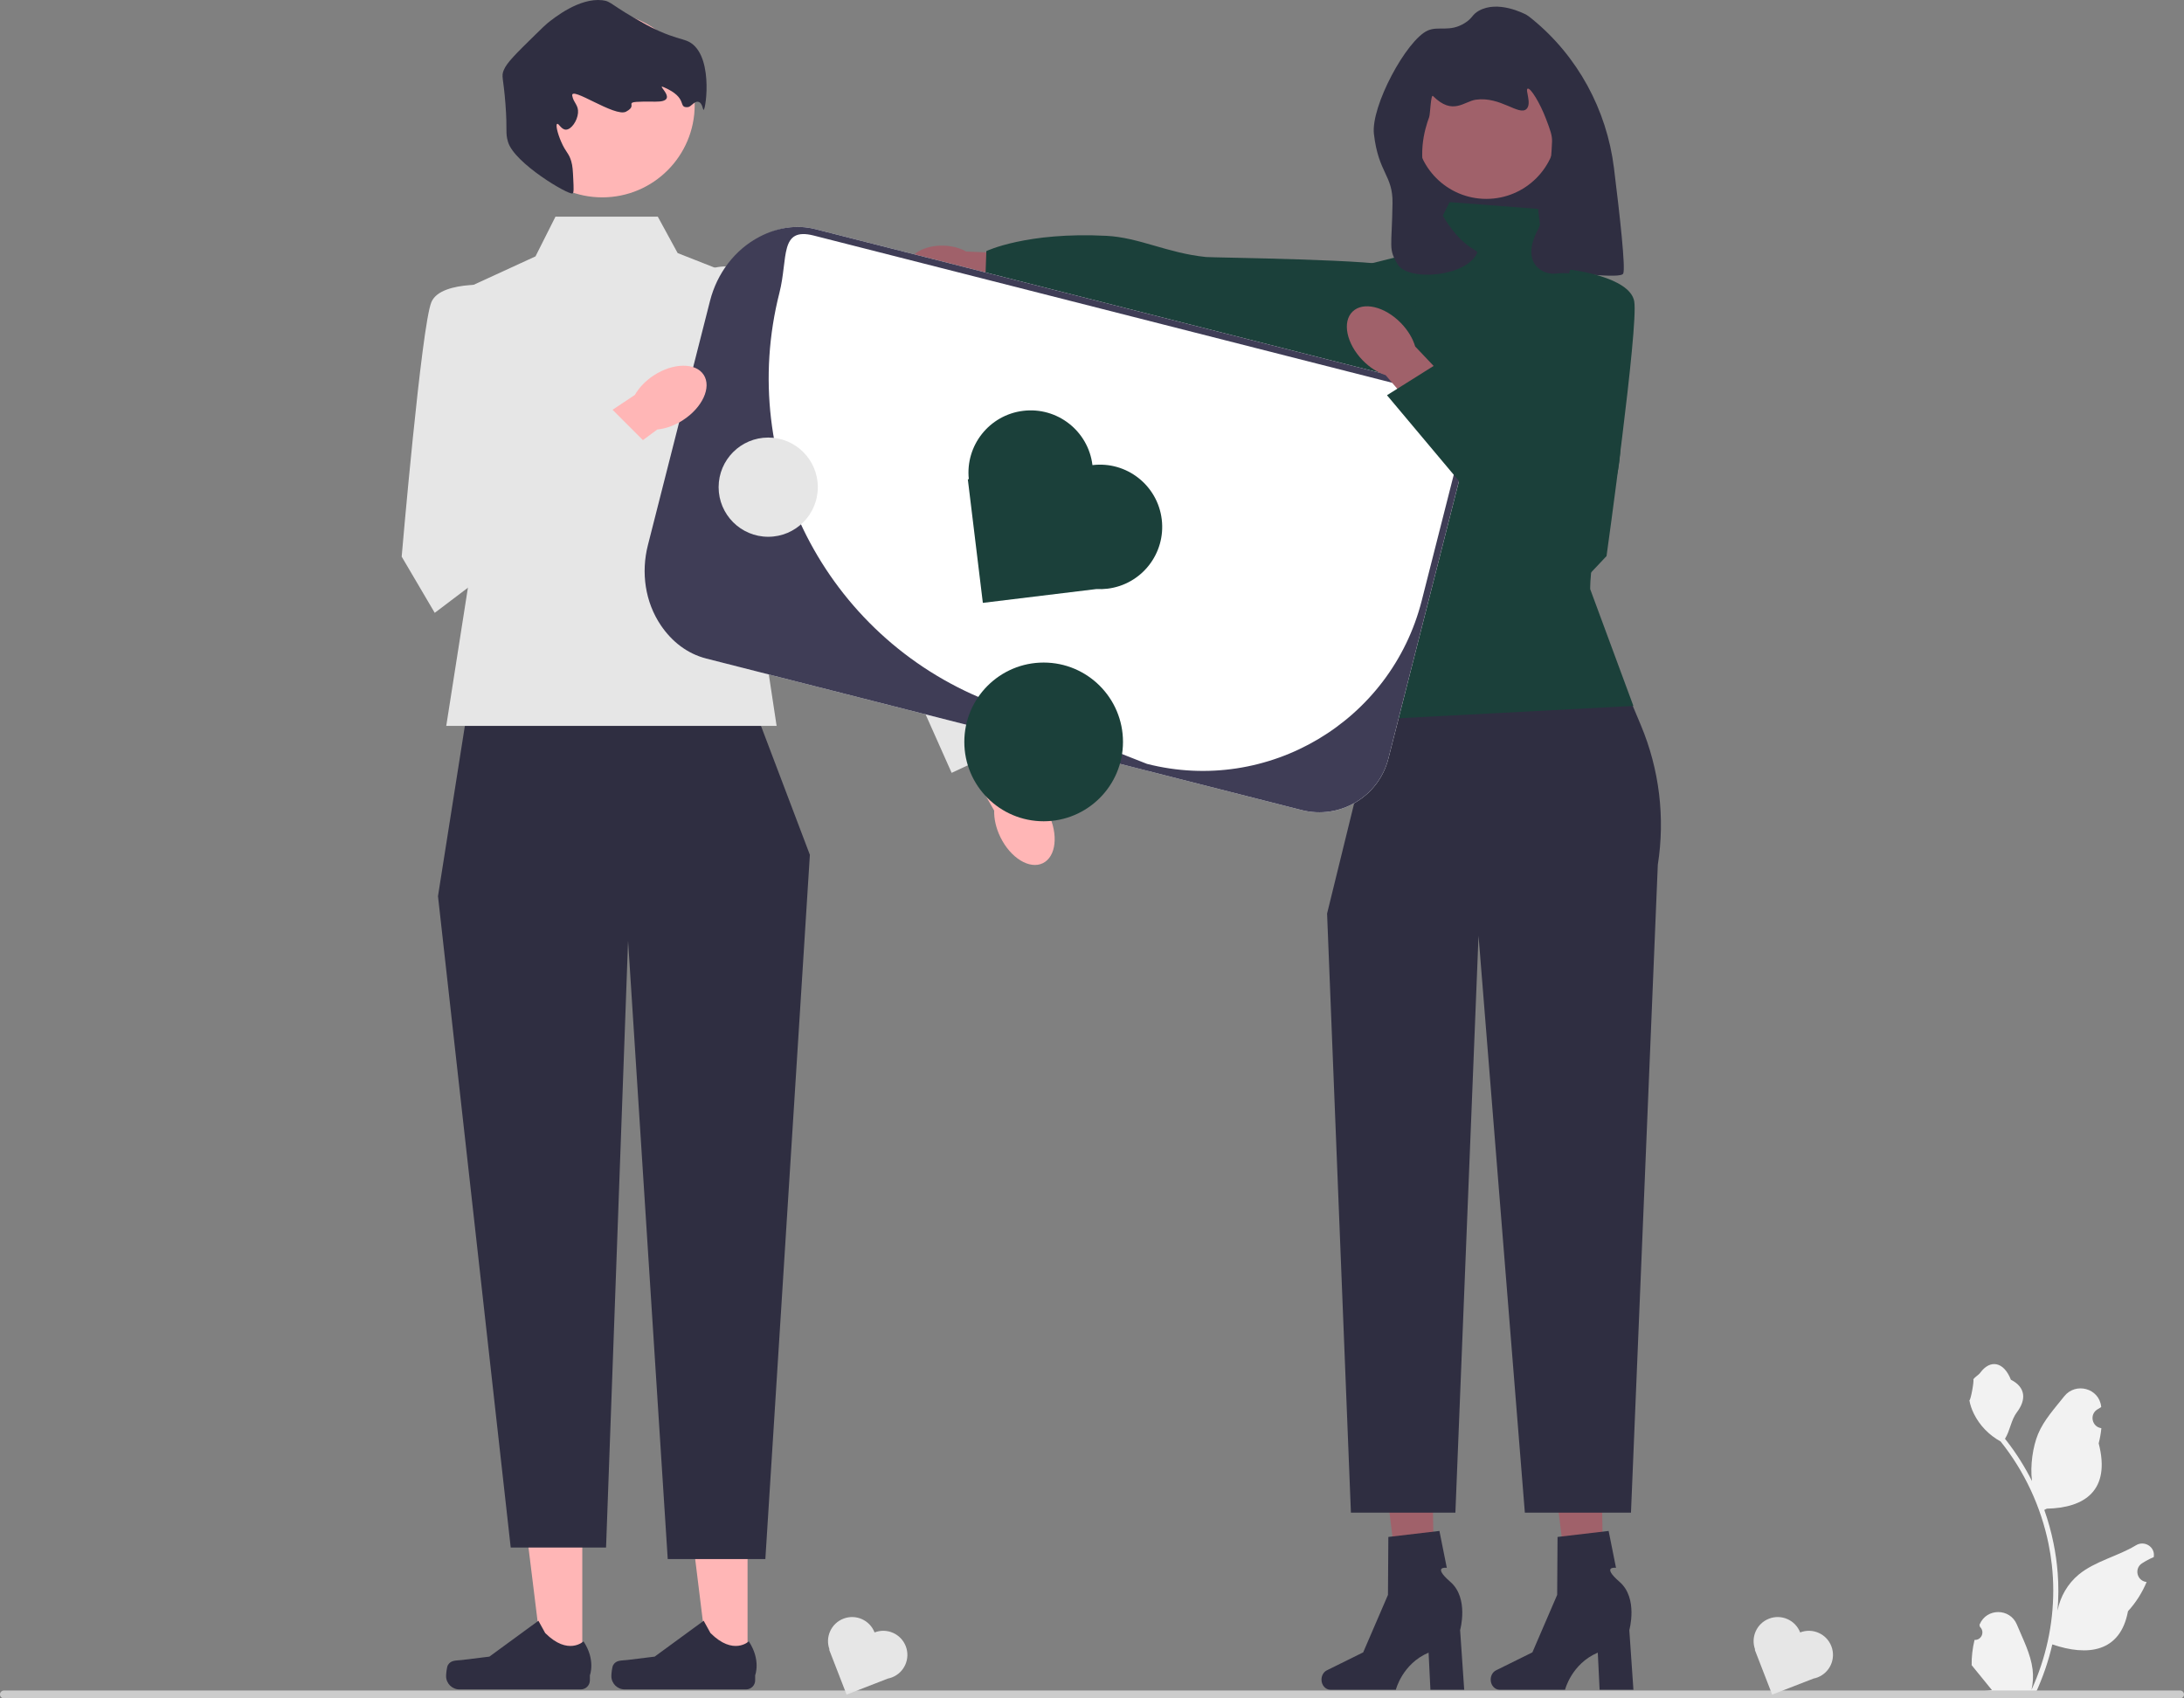 <svg  viewBox="0 0 180 140" fill="none" xmlns="http://www.w3.org/2000/svg">
<rect x="0" y="0" width="180" height="140" fill="#808080" stroke="none"/>
<g clip-path="url(#clip0_5155_2646)">
<path d="M129.851 25.92H116.668V4.875L129.851 9.084V25.92Z" fill="#2F2E41"/>
<path d="M132.194 132.774L129.474 132.838L127.957 120.611L131.972 120.516L132.194 132.774Z" fill="#A0616A"/>
<path d="M122.859 138.452C122.859 138.912 123.186 139.285 123.588 139.285H128.988C128.988 139.285 129.52 137.148 131.686 136.228L131.836 139.285H134.622L134.284 134.37C134.284 134.37 135.029 131.74 133.482 130.396C131.934 129.052 133.188 129.239 133.188 129.239L132.579 126.197L128.369 126.692L128.338 131.468L126.295 136.207L123.299 137.688C123.032 137.82 122.859 138.12 122.859 138.452L122.859 138.452L122.859 138.452Z" fill="#2F2E41"/>
<path d="M118.249 132.774L115.528 132.838L114.012 120.611L118.027 120.516L118.249 132.774Z" fill="#A0616A"/>
<path d="M108.914 138.452C108.914 138.912 109.24 139.285 109.643 139.285H115.043C115.043 139.285 115.574 137.148 117.741 136.228L117.891 139.285H120.676L120.339 134.37C120.339 134.37 121.084 131.74 119.536 130.396C117.989 129.052 119.242 129.239 119.242 129.239L118.633 126.197L114.424 126.692L114.393 131.468L112.35 136.207L109.353 137.688C109.087 137.82 108.914 138.12 108.914 138.452L108.914 138.452L108.914 138.452Z" fill="#2F2E41"/>
<path d="M130.693 48.93L113.302 59.312L109.375 75.306L111.339 124.692H119.95L121.857 77.13L125.675 124.692H134.421L136.633 71.282C137.243 67.4 136.762 63.426 135.245 59.802L130.693 48.93V48.93V48.93Z" fill="#2F2E41"/>
<path d="M126.765 17.221L119.472 16.66L117.509 20.589L111.899 21.992L110.496 39.389C113.271 46.6 115.012 53.491 113.301 59.312L134.619 58.189L131.06 48.562C131.06 48.562 130.973 45.001 132.936 40.231C134.9 35.461 131.814 23.114 131.814 23.114L127.326 21.992L126.765 17.221H126.765V17.221Z" fill="#1B403A"/>
<path d="M77.661 23.988C78.371 24.01 79.028 23.87 79.544 23.619L86.296 24.256L86.505 21.033L79.633 20.734C79.134 20.451 78.487 20.27 77.777 20.248C76.155 20.198 74.814 20.994 74.782 22.027C74.75 23.06 76.039 23.938 77.661 23.988H77.661Z" fill="#A0616A"/>
<path d="M117.599 33.827C117.599 33.827 117.361 23.561 115.11 22.02C114.181 21.384 99.907 21.24 99.388 21.186C96.181 20.853 93.899 19.58 91.199 19.44C84.618 19.1 81.292 20.697 81.292 20.697L81.176 23.994L117.599 33.827V33.827Z" fill="#1B403A"/>
<path d="M122.499 16.395C125.715 16.395 128.323 13.787 128.323 10.57C128.323 7.352 125.715 4.744 122.499 4.744C119.283 4.744 116.676 7.352 116.676 10.57C116.676 13.787 119.283 16.395 122.499 16.395Z" fill="#A0616A"/>
<path d="M120.733 1.894C119.481 2.684 118.563 2.119 117.669 2.517C115.921 3.295 112.969 8.762 113.236 11.05C113.612 14.292 114.803 14.425 114.768 16.751C114.711 20.485 114.414 20.47 115.179 21.773C116.029 23.224 120.845 22.83 121.739 20.863C121.915 20.475 119.956 20.628 117.791 15.538C116.705 12.984 117.418 10.656 117.791 9.645C117.879 9.409 117.919 7.728 118.105 7.915C119.74 9.55 120.656 8.354 121.643 8.217C123.669 7.936 125.194 9.571 125.809 8.984C126.266 8.547 125.683 7.392 125.905 7.307C126.141 7.217 126.924 8.483 127.437 9.846C127.768 10.725 127.933 11.164 127.916 11.666C127.863 13.217 127.468 17.615 126.767 18.905C125.255 21.692 127.159 22.743 128.347 22.54C129.306 22.376 133.548 23.022 133.78 22.553C133.987 22.135 133.514 17.838 133.018 13.843C132.421 9.042 130.03 4.629 126.281 1.573C126.061 1.394 125.897 1.271 125.809 1.224C125.601 1.112 123.46 0 121.882 0.888C121.302 1.215 121.396 1.476 120.733 1.894L120.733 1.894Z" fill="#2F2E41"/>
<path d="M47.991 137.321L44.76 137.321L43.223 124.854L47.991 124.854L47.991 137.321Z" fill="#FFB6B6"/>
<path d="M36.919 137.248C36.819 137.418 36.766 137.965 36.766 138.162C36.766 138.768 37.257 139.259 37.862 139.259H47.868C48.282 139.259 48.617 138.924 48.617 138.511V138.094C48.617 138.094 49.111 136.841 48.092 135.298C48.092 135.298 46.826 136.506 44.933 134.613L44.375 133.602L40.335 136.557L38.096 136.833C37.606 136.893 37.171 136.824 36.919 137.248H36.919H36.919Z" fill="#2F2E41"/>
<path d="M61.612 137.321L58.381 137.321L56.844 124.854L61.612 124.854L61.612 137.321Z" fill="#FFB6B6"/>
<path d="M50.54 137.248C50.44 137.418 50.387 137.965 50.387 138.162C50.387 138.768 50.878 139.259 51.483 139.259H61.489C61.903 139.259 62.238 138.924 62.238 138.511V138.094C62.238 138.094 62.733 136.841 61.714 135.298C61.714 135.298 60.447 136.506 58.554 134.613L57.996 133.602L53.956 136.557L51.717 136.833C51.227 136.893 50.792 136.824 50.54 137.248H50.54H50.54Z" fill="#2F2E41"/>
<path d="M62.253 58.608L38.55 58.336L36.098 73.871L42.092 127.564H49.95L51.764 77.551L55.033 128.517H63.079L66.748 70.464L62.253 58.608Z" fill="#2F2E41"/>
<path d="M162.739 135.179C163.301 135.214 163.612 134.514 163.187 134.107L163.144 133.938C163.15 133.925 163.155 133.911 163.161 133.898C163.73 132.54 165.659 132.549 166.224 133.909C166.725 135.116 167.362 136.325 167.52 137.601C167.59 138.164 167.558 138.738 167.433 139.291C168.607 136.726 169.225 133.925 169.225 131.109C169.225 130.401 169.186 129.693 169.107 128.987C169.042 128.41 168.952 127.836 168.836 127.268C168.208 124.194 166.847 121.267 164.885 118.821C163.942 118.306 163.155 117.499 162.68 116.533C162.51 116.184 162.376 115.809 162.312 115.427C162.42 115.442 162.717 113.806 162.636 113.706C162.786 113.479 163.054 113.366 163.217 113.144C164.03 112.042 165.149 112.235 165.733 113.732C166.982 114.363 166.994 115.408 166.228 116.413C165.741 117.053 165.674 117.918 165.246 118.603C165.29 118.659 165.336 118.714 165.38 118.77C166.186 119.805 166.884 120.918 167.472 122.087C167.306 120.788 167.552 119.223 167.97 118.214C168.446 117.065 169.339 116.097 170.125 115.103C171.07 113.909 173.006 114.43 173.172 115.943C173.174 115.958 173.176 115.973 173.177 115.987C173.06 116.053 172.946 116.123 172.834 116.197C172.197 116.619 172.417 117.607 173.172 117.724L173.189 117.726C173.147 118.147 173.075 118.564 172.969 118.975C173.978 122.876 171.801 124.297 168.692 124.361C168.623 124.396 168.556 124.432 168.487 124.465C168.802 125.352 169.054 126.262 169.241 127.185C169.408 128 169.524 128.824 169.589 129.651C169.67 130.695 169.663 131.744 169.575 132.786L169.58 132.749C169.804 131.602 170.427 130.53 171.331 129.787C172.679 128.679 174.582 128.272 176.036 127.382C176.736 126.953 177.632 127.507 177.51 128.318L177.504 128.357C177.288 128.445 177.077 128.547 176.872 128.662C176.756 128.728 176.641 128.798 176.53 128.872C175.892 129.293 176.112 130.282 176.868 130.398L176.885 130.401C176.897 130.403 176.908 130.405 176.92 130.406C176.549 131.288 176.031 132.107 175.384 132.813C174.753 136.219 172.045 136.542 169.147 135.55H169.146C168.829 136.93 168.366 138.279 167.771 139.564H162.862C162.844 139.509 162.828 139.453 162.812 139.398C163.266 139.426 163.724 139.4 164.171 139.317C163.807 138.87 163.442 138.42 163.078 137.972C163.069 137.964 163.062 137.955 163.055 137.946C162.87 137.717 162.684 137.49 162.499 137.261L162.499 137.261C162.487 136.558 162.572 135.858 162.738 135.179L162.739 135.179V135.179L162.739 135.179Z" fill="#F2F2F2"/>
<path d="M0 139.674C0 139.854 0.144 139.998 0.324 139.998H179.676C179.856 139.998 180 139.854 180 139.674C180 139.494 179.856 139.35 179.676 139.35H0.324C0.144 139.35 0 139.494 0 139.674Z" fill="#CCCCCC"/>
<path d="M54.216 17.863H45.779L44.135 21.134L36.098 24.826L38.958 45.936L36.779 59.836H64.006L61.572 43.755L64.841 24.404L55.85 20.861L54.216 17.863Z" fill="#E6E6E6"/>
<path d="M82.454 69.015C82.086 68.264 81.918 67.492 81.937 66.817L77.981 59.885L81.333 58.098L84.986 65.322C85.531 65.721 86.038 66.326 86.406 67.077C87.247 68.793 87.043 70.617 85.952 71.152C84.861 71.688 83.295 70.731 82.454 69.015V69.015H82.454Z" fill="#FFB6B6"/>
<path d="M56.373 23.473C56.373 23.473 59.042 20.726 62.036 22.637C65.031 24.549 75.954 44.114 75.954 44.114L84.38 60.934L78.432 63.706L71.257 47.599L56.188 31.377L56.373 23.473L56.373 23.473H56.373Z" fill="#E6E6E6"/>
<path d="M49.637 16.269C53.845 16.269 57.255 12.857 57.255 8.648C57.255 4.439 53.845 1.027 49.637 1.027C45.43 1.027 42.02 4.439 42.02 8.648C42.02 12.857 45.43 16.269 49.637 16.269Z" fill="#FFB6B6"/>
<path d="M47.248 14.781C47.283 15.527 47.3 15.901 47.186 15.946C46.841 16.082 42.396 13.456 41.873 11.708C41.629 10.893 41.835 10.877 41.657 8.557C41.486 6.339 41.295 6.322 41.521 5.773C41.772 5.163 42.539 4.411 44.072 2.908C44.652 2.34 44.942 2.056 45.125 1.909C45.679 1.464 47.745 -0.195 49.64 0.019C50.434 0.109 50.298 0.426 53.264 2.035C53.52 2.174 53.863 2.357 54.336 2.567C55.487 3.078 56.201 3.21 56.577 3.353C58.855 4.216 58.186 9.027 57.99 9.054C57.919 9.065 57.9 8.441 57.526 8.389C57.189 8.343 56.975 8.816 56.669 8.834C55.834 8.881 56.761 8.081 54.718 7.193C53.923 6.847 56.134 8.404 54.029 8.379C50.738 8.34 52.843 8.549 51.593 9.206C50.681 9.685 47.014 7.049 47.163 7.891C47.268 8.485 47.699 8.656 47.637 9.322C47.577 9.967 47.092 10.662 46.665 10.687C46.271 10.711 46.055 10.158 45.924 10.211C45.781 10.268 45.938 10.962 46.246 11.675C46.637 12.58 46.871 12.587 47.077 13.283C47.196 13.684 47.213 14.049 47.248 14.781H47.248V14.781Z" fill="#2F2E41"/>
<path d="M107.29 66.778L58.206 54.285C55.068 53.486 53.165 50.283 53.963 47.144L60.07 23.135C60.868 19.996 64.07 18.092 67.208 18.891L116.292 31.384C119.429 32.182 121.333 35.386 120.534 38.525L114.428 62.534C113.63 65.673 110.428 67.576 107.29 66.778Z" fill="white"/>
<path d="M107.288 66.777L58.204 54.284C56.635 53.885 55.375 52.884 54.474 51.558C53.165 49.628 52.823 47.197 53.398 44.937L58.518 24.803C59.093 22.542 60.555 20.571 62.627 19.502C64.052 18.767 65.637 18.491 67.206 18.89L116.29 31.383C119.432 32.183 121.332 35.38 120.532 38.524L114.426 62.533C113.628 65.672 110.425 67.576 107.288 66.777H107.288ZM67.071 19.418C64.22 18.693 64.965 21.276 64.24 24.128L64.24 24.128C60.701 38.043 68.021 52.429 81.352 57.749C88.548 60.621 94.534 62.968 94.534 62.968C104.503 65.506 114.641 59.478 117.177 49.506L120.004 38.389C120.73 35.537 119.006 32.637 116.155 31.911L67.071 19.418V19.418Z" fill="#3F3D56"/>
<path d="M90.037 38.34L90.037 38.34C89.695 35.527 87.139 33.524 84.327 33.866L84.327 33.866C81.542 34.205 79.552 36.718 79.847 39.499L79.766 39.509L81.004 49.695L90.374 48.555C90.67 48.571 90.971 48.563 91.276 48.526L91.276 48.526C94.088 48.184 96.09 45.626 95.748 42.813V42.813C95.406 40 92.849 37.998 90.037 38.34L90.037 38.34V38.34Z" fill="#1B403A"/>
<path d="M72.08 134.563H72.08C71.683 133.54 70.532 133.033 69.51 133.43H69.51C68.497 133.823 67.99 134.956 68.366 135.972L68.337 135.983L69.774 139.688L73.181 138.365C73.294 138.343 73.406 138.311 73.517 138.268H73.517C74.539 137.871 75.047 136.72 74.65 135.697V135.697C74.253 134.674 73.102 134.166 72.08 134.563L72.08 134.563Z" fill="#E6E6E6"/>
<path d="M148.365 134.563C147.968 133.54 146.817 133.033 145.795 133.43C144.782 133.823 144.275 134.956 144.651 135.972L144.622 135.983L146.059 139.688L149.466 138.365C149.579 138.343 149.691 138.311 149.802 138.268C150.825 137.871 151.332 136.72 150.935 135.697V135.697C150.538 134.674 149.388 134.166 148.365 134.563L148.365 134.563H148.365Z" fill="#E6E6E6"/>
<path d="M86.015 67.698C89.627 67.698 92.554 64.769 92.554 61.156C92.554 57.544 89.627 54.615 86.015 54.615C82.404 54.615 79.477 57.544 79.477 61.156C79.477 64.769 82.404 67.698 86.015 67.698Z" fill="#1B403A"/>
<path d="M56.293 34.629C55.591 35.083 54.845 35.342 54.172 35.403L47.762 40.157L45.59 37.04L52.326 32.553C52.657 31.964 53.198 31.388 53.9 30.933C55.502 29.895 57.337 29.88 57.998 30.9C58.659 31.921 57.895 33.59 56.293 34.629H56.293V34.629L56.293 34.629Z" fill="#FFB6B6"/>
<path d="M41.279 23.535C41.279 23.535 36.375 22.99 35.557 24.898C34.74 26.806 33.105 45.884 33.105 45.884L35.83 50.517L53.697 36.99L50.079 33.371L42.421 36.99L41.279 23.535H41.279V23.535Z" fill="#E6E6E6"/>
<path d="M112.307 29.7C112.89 30.299 113.56 30.717 114.202 30.927L119.393 36.99L122.205 34.435L116.636 28.56C116.445 27.912 116.046 27.23 115.463 26.631C114.132 25.261 112.346 24.837 111.475 25.685C110.603 26.532 110.976 28.33 112.307 29.7V29.7Z" fill="#A0616A"/>
<path d="M129.414 22.229C129.414 22.229 134.316 22.79 134.688 24.832C135.061 26.874 132.407 45.837 132.407 45.837L128.719 49.747L114.312 32.579L118.646 29.857L125.305 35.091L129.414 22.229Z" fill="#1B403A"/>
<path d="M63.315 44.247C65.572 44.247 67.403 42.416 67.403 40.158C67.403 37.899 65.572 36.068 63.315 36.068C61.057 36.068 59.227 37.899 59.227 40.158C59.227 42.416 61.057 44.247 63.315 44.247Z" fill="#E6E6E6"/>
</g>
<defs>
<clipPath id="clip0_5155_2646">
<rect width="180" height="140" fill="white"/>
</clipPath>
</defs>
</svg>
